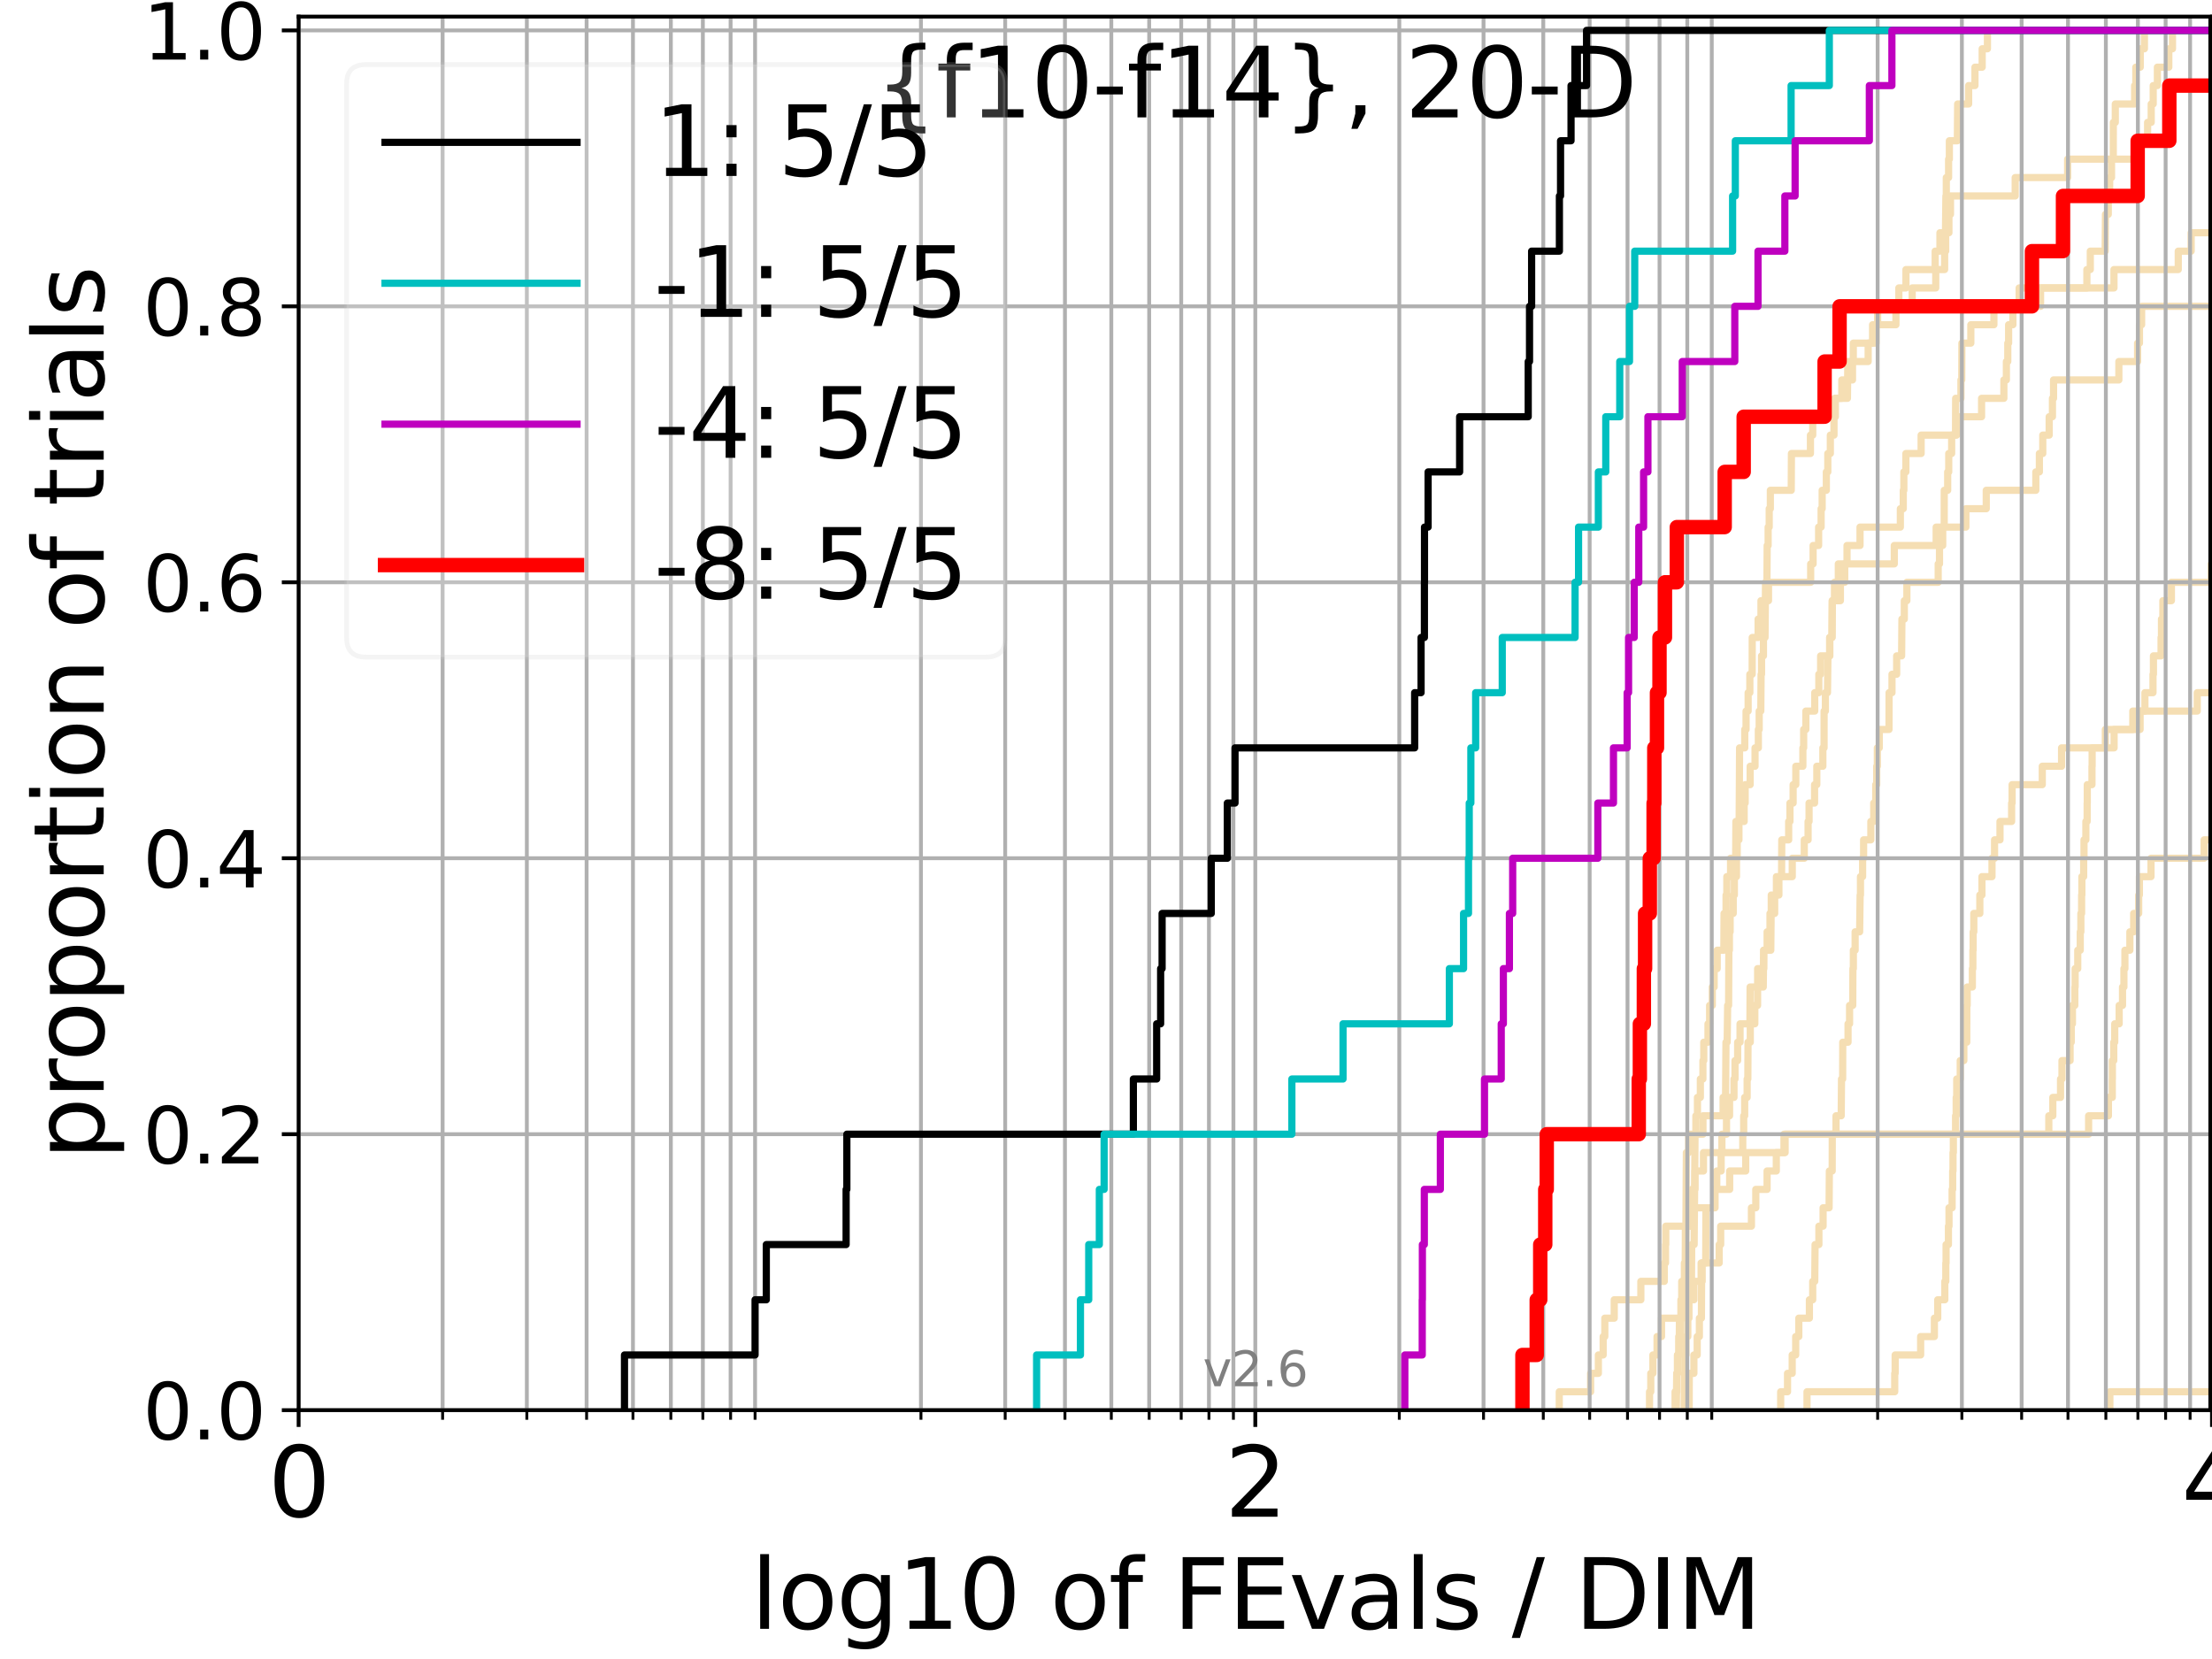 <?xml version="1.0" encoding="utf-8" standalone="no"?>
<!DOCTYPE svg PUBLIC "-//W3C//DTD SVG 1.1//EN"
  "http://www.w3.org/Graphics/SVG/1.1/DTD/svg11.dtd">
<svg xmlns:xlink="http://www.w3.org/1999/xlink" width="460.8pt" height="345.6pt" viewBox="0 0 460.8 345.6" xmlns="http://www.w3.org/2000/svg" version="1.1">
 <defs>
  <style type="text/css">*{stroke-linejoin: round; stroke-linecap: butt}</style>
 </defs>
 <g id="figure_1">
  <g id="patch_1">
   <path d="M 0 345.6 
L 460.8 345.6 
L 460.8 0 
L 0 0 
z
" style="fill: #ffffff"/>
  </g>
  <g id="axes_1">
   <g id="patch_2">
    <path d="M 62.208 293.76 
L 460.8 293.76 
L 460.8 3.456 
L 62.208 3.456 
z
" style="fill: #ffffff"/>
   </g>
   <g id="line2d_1"/>
   <g id="line2d_2"/>
   <g id="line2d_3"/>
   <g id="line2d_4">
    <path d="M 351.886 293.76 
L 351.907 286.095 
L 352.869 286.095 
L 352.869 282.263 
L 353.558 282.263 
L 353.558 278.43 
L 354.012 278.43 
L 354.012 274.598 
L 354.436 274.598 
L 354.474 266.933 
L 354.592 266.933 
L 354.592 263.101 
L 355.331 263.101 
L 355.383 251.604 
L 357.066 251.604 
L 357.066 247.771 
L 357.633 247.771 
L 357.633 243.939 
L 358.548 243.939 
L 358.548 240.106 
L 358.706 240.106 
L 358.706 236.274 
L 359.662 236.274 
L 359.662 232.442 
L 360.298 232.442 
L 360.298 228.609 
L 361.221 228.609 
L 361.221 224.777 
L 361.432 224.777 
L 361.432 220.944 
L 361.985 220.944 
L 361.985 217.112 
L 362.484 217.112 
L 362.484 213.28 
L 364.54 213.28 
L 364.58 205.615 
L 366.149 205.615 
L 366.149 201.782 
L 367.429 201.782 
L 367.429 197.95 
L 368.888 197.95 
L 368.959 190.285 
L 369.7 190.285 
L 369.7 186.453 
L 370.063 186.453 
L 370.063 182.621 
L 373.362 182.621 
L 373.362 178.788 
L 375.862 178.788 
L 375.862 174.956 
L 376.659 174.956 
L 376.659 171.123 
L 376.862 171.123 
L 376.862 167.291 
L 378.008 167.291 
L 378.008 163.459 
L 378.475 163.459 
L 378.475 159.626 
L 379.734 159.626 
L 379.734 155.794 
L 379.986 155.794 
L 379.994 148.129 
L 380.262 148.129 
L 380.262 144.297 
L 380.698 144.297 
L 380.793 136.632 
L 381.186 136.632 
L 381.186 132.799 
L 381.631 132.799 
L 381.68 125.135 
L 382.157 125.135 
L 382.157 121.302 
L 382.955 121.302 
L 382.955 117.47 
L 384.768 117.47 
L 384.768 113.637 
L 387.477 113.637 
L 387.477 109.805 
L 395.879 109.805 
L 395.879 105.973 
L 396.485 105.973 
L 396.485 102.14 
L 396.607 102.14 
L 396.607 98.308 
L 397.033 98.308 
L 397.033 94.475 
L 400.207 94.475 
L 400.207 90.643 
L 407.599 90.643 
L 407.599 86.811 
L 412.8 86.811 
L 412.8 82.978 
L 417.445 82.978 
L 417.445 79.146 
L 417.967 79.146 
L 417.967 75.313 
L 418.257 75.313 
L 418.257 71.481 
L 418.43 71.481 
L 418.43 67.649 
L 419.325 67.649 
L 419.325 63.816 
L 420.626 63.816 
L 420.626 59.984 
L 440.381 59.984 
L 440.381 56.151 
L 453.77 56.151 
L 453.77 52.319 
L 456.456 52.319 
L 456.456 48.487 
L 456.456 48.487 
L 460.8 48.487 
L 460.8 48.487 
" clip-path="url(#p34084ae58e)" style="fill: none; stroke: #f5deb3; stroke-width: 1.5; stroke-linecap: square"/>
   </g>
   <g id="line2d_5"/>
   <g id="line2d_6"/>
   <g id="line2d_7">
    <path d="M 350.842 293.76 
L 350.891 286.095 
L 350.979 286.095 
L 350.979 282.263 
L 351.219 282.263 
L 351.219 278.43 
L 351.601 278.43 
L 351.601 274.598 
L 351.843 274.598 
L 351.843 270.766 
L 352.156 270.766 
L 352.156 266.933 
L 352.366 266.933 
L 352.413 259.268 
L 352.919 259.268 
L 353.018 247.771 
L 353.102 247.771 
L 353.102 243.939 
L 354.866 243.939 
L 354.866 240.106 
L 363.05 240.106 
L 363.05 236.274 
L 363.243 236.274 
L 363.243 232.442 
L 363.45 232.442 
L 363.45 228.609 
L 363.962 228.609 
L 363.962 224.777 
L 364.106 224.777 
L 364.144 217.112 
L 364.614 217.112 
L 364.614 213.28 
L 365.563 213.28 
L 365.563 209.447 
L 366.135 209.447 
L 366.135 205.615 
L 367.32 205.615 
L 367.405 197.95 
L 368.121 197.95 
L 368.121 194.118 
L 368.723 194.118 
L 368.723 190.285 
L 368.986 190.285 
L 368.986 186.453 
L 370.579 186.453 
L 370.579 182.621 
L 371.134 182.621 
L 371.177 174.956 
L 372.612 174.956 
L 372.612 171.123 
L 372.88 171.123 
L 372.88 167.291 
L 373.542 167.291 
L 373.542 163.459 
L 374.102 163.459 
L 374.102 159.626 
L 375.57 159.626 
L 375.57 155.794 
L 375.736 155.794 
L 375.736 151.961 
L 376.195 151.961 
L 376.195 148.129 
L 378.041 148.129 
L 378.041 144.297 
L 378.894 144.297 
L 378.894 140.464 
L 379.273 140.464 
L 379.273 136.632 
L 381.143 136.632 
L 381.143 132.799 
L 381.652 132.799 
L 381.714 125.135 
L 383.388 125.135 
L 383.388 121.302 
L 384.291 121.302 
L 384.291 117.47 
L 394.614 117.47 
L 394.614 113.637 
L 403.341 113.637 
L 403.341 109.805 
L 409.529 109.805 
L 409.529 105.973 
L 413.774 105.973 
L 413.774 102.14 
L 424.099 102.14 
L 424.099 98.308 
L 424.84 98.308 
L 424.84 94.475 
L 425.545 94.475 
L 425.545 90.643 
L 426.883 90.643 
L 426.883 86.811 
L 427.561 86.811 
L 427.561 82.978 
L 427.793 82.978 
L 427.793 79.146 
L 441.397 79.146 
L 441.397 75.313 
L 445.303 75.313 
L 445.303 71.481 
L 445.688 71.481 
L 445.688 67.649 
L 446.142 67.649 
L 446.142 63.816 
L 461.8 63.816 
L 461.8 63.816 
" clip-path="url(#p34084ae58e)" style="fill: none; stroke: #f5deb3; stroke-width: 1.5; stroke-linecap: square"/>
   </g>
   <g id="line2d_8"/>
   <g id="line2d_9">
    <path d="M 348.947 293.76 
L 348.947 289.928 
L 349.319 289.928 
L 349.319 286.095 
L 349.514 286.095 
L 349.514 282.263 
L 349.712 282.263 
L 349.712 278.43 
L 350.102 278.43 
L 350.102 274.598 
L 350.331 274.598 
L 350.331 270.766 
L 350.737 270.766 
L 350.737 266.933 
L 350.888 266.933 
L 350.888 263.101 
L 351.063 263.101 
L 351.099 255.436 
L 351.205 255.436 
L 351.3 240.106 
L 351.771 240.106 
L 351.771 236.274 
L 354.758 236.274 
L 354.758 232.442 
L 358.948 232.442 
L 358.948 228.609 
L 359.469 228.609 
L 359.55 217.112 
L 359.8 217.112 
L 359.903 209.447 
L 360.101 209.447 
L 360.154 197.95 
L 360.267 197.95 
L 360.267 194.118 
L 360.417 194.118 
L 360.417 190.285 
L 361.063 190.285 
L 361.063 186.453 
L 361.299 186.453 
L 361.299 182.621 
L 361.741 182.621 
L 361.741 178.788 
L 361.89 178.788 
L 361.89 174.956 
L 362.252 174.956 
L 362.252 171.123 
L 363.341 171.123 
L 363.341 167.291 
L 363.551 167.291 
L 363.551 163.459 
L 364.59 163.459 
L 364.59 159.626 
L 365.606 159.626 
L 365.606 155.794 
L 366.297 155.794 
L 366.297 151.961 
L 366.471 151.961 
L 366.471 148.129 
L 366.807 148.129 
L 366.869 140.464 
L 366.962 140.464 
L 366.962 136.632 
L 367.36 136.632 
L 367.36 132.799 
L 367.69 132.799 
L 367.794 121.302 
L 368.085 121.302 
L 368.134 113.637 
L 368.336 113.637 
L 368.336 109.805 
L 368.558 109.805 
L 368.558 105.973 
L 368.796 105.973 
L 368.796 102.14 
L 373.147 102.14 
L 373.189 94.475 
L 377.149 94.475 
L 377.149 90.643 
L 377.626 90.643 
L 377.626 86.811 
L 382.194 86.811 
L 382.194 82.978 
L 384.855 82.978 
L 384.939 75.313 
L 389.174 75.313 
L 389.174 71.481 
L 390.815 71.481 
L 390.815 67.649 
L 394.959 67.649 
L 394.959 63.816 
L 398.344 63.816 
L 398.344 59.984 
L 403.251 59.984 
L 403.251 56.151 
L 405.102 56.151 
L 405.102 52.319 
L 405.322 52.319 
L 405.322 48.487 
L 405.997 48.487 
L 405.997 44.654 
L 406.322 44.654 
L 406.322 40.822 
L 419.801 40.822 
L 419.801 36.989 
L 430.725 36.989 
L 430.725 33.157 
L 444.603 33.157 
L 444.603 29.325 
L 447.385 29.325 
L 447.385 25.492 
L 448.133 25.492 
L 448.133 21.66 
L 448.552 21.66 
L 448.552 17.827 
L 449.424 17.827 
L 449.424 13.995 
L 451.802 13.995 
L 451.802 10.163 
L 452.568 10.163 
L 452.568 6.33 
L 452.568 6.33 
L 460.8 6.33 
L 460.8 6.33 
" clip-path="url(#p34084ae58e)" style="fill: none; stroke: #f5deb3; stroke-width: 1.5; stroke-linecap: square"/>
   </g>
   <g id="line2d_10"/>
   <g id="line2d_11">
    <path clip-path="url(#p34084ae58e)" style="fill: none; stroke: #f5deb3; stroke-width: 1.5; stroke-linecap: square"/>
   </g>
   <g id="line2d_12">
    <path d="M 439.523 293.76 
L 439.523 289.928 
L 439.523 289.928 
L 439.523 289.928 
L 460.8 289.928 
" clip-path="url(#p34084ae58e)" style="fill: none; stroke: #f5deb3; stroke-width: 1.5; stroke-linecap: square"/>
   </g>
   <g id="line2d_13"/>
   <g id="line2d_14"/>
   <g id="line2d_15"/>
   <g id="line2d_16">
    <path clip-path="url(#p34084ae58e)" style="fill: none; stroke: #f5deb3; stroke-width: 1.5; stroke-linecap: square"/>
   </g>
   <g id="line2d_17">
    <path clip-path="url(#p34084ae58e)" style="fill: none; stroke: #f5deb3; stroke-width: 1.5; stroke-linecap: square"/>
   </g>
   <g id="line2d_18">
    <path d="M 324.822 293.76 
L 324.822 289.928 
L 331.352 289.928 
L 331.352 286.095 
L 332.971 286.095 
L 332.971 282.263 
L 333.968 282.263 
L 333.968 278.43 
L 334.311 278.43 
L 334.311 274.598 
L 336.277 274.598 
L 336.277 270.766 
L 341.819 270.766 
L 341.819 266.933 
L 346.704 266.933 
L 346.704 263.101 
L 346.957 263.101 
L 346.957 259.268 
L 347.014 259.268 
L 347.014 255.436 
L 352.31 255.436 
L 352.31 251.604 
L 357.275 251.604 
L 357.275 247.771 
L 360.322 247.771 
L 360.322 243.939 
L 363.663 243.939 
L 363.663 240.106 
L 371.873 240.106 
L 371.873 236.274 
L 426.805 236.274 
L 426.805 232.442 
L 427.638 232.442 
L 427.638 228.609 
L 429.247 228.609 
L 429.247 224.777 
L 429.549 224.777 
L 429.549 220.944 
L 431.235 220.944 
L 431.235 217.112 
L 431.48 217.112 
L 431.48 213.28 
L 431.724 213.28 
L 431.724 209.447 
L 432.224 209.447 
L 432.224 205.615 
L 432.286 205.615 
L 432.286 201.782 
L 432.834 201.782 
L 432.834 197.95 
L 433.352 197.95 
L 433.352 194.118 
L 433.485 194.118 
L 433.485 190.285 
L 433.639 190.285 
L 433.639 186.453 
L 433.694 186.453 
L 433.694 182.621 
L 434.067 182.621 
L 434.067 178.788 
L 434.138 178.788 
L 434.138 174.956 
L 434.525 174.956 
L 434.525 171.123 
L 434.792 171.123 
L 434.792 167.291 
L 434.82 167.291 
L 434.82 163.459 
L 435.796 163.459 
L 435.796 159.626 
L 435.829 159.626 
L 435.829 155.794 
L 440.406 155.794 
L 440.406 151.961 
L 445.82 151.961 
L 445.82 148.129 
L 457.731 148.129 
L 457.731 144.297 
L 461.8 144.297 
" clip-path="url(#p34084ae58e)" style="fill: none; stroke: #f5deb3; stroke-width: 1.5; stroke-linecap: square"/>
   </g>
   <g id="line2d_19"/>
   <g id="line2d_20"/>
   <g id="line2d_21"/>
   <g id="line2d_22"/>
   <g id="line2d_23"/>
   <g id="line2d_24">
    <path d="M 370.947 293.76 
L 370.947 289.928 
L 372.376 289.928 
L 372.376 286.095 
L 373.348 286.095 
L 373.348 282.263 
L 374.079 282.263 
L 374.079 278.43 
L 374.723 278.43 
L 374.723 274.598 
L 376.93 274.598 
L 376.93 270.766 
L 377.62 270.766 
L 377.62 266.933 
L 378.046 266.933 
L 378.113 259.268 
L 378.911 259.268 
L 378.911 255.436 
L 379.785 255.436 
L 379.785 251.604 
L 381.033 251.604 
L 381.089 243.939 
L 381.679 243.939 
L 381.695 236.274 
L 382.476 236.274 
L 382.476 232.442 
L 383.556 232.442 
L 383.622 224.777 
L 383.859 224.777 
L 383.877 217.112 
L 384.98 217.112 
L 384.98 213.28 
L 385.301 213.28 
L 385.301 209.447 
L 385.96 209.447 
L 385.994 201.782 
L 386.089 201.782 
L 386.089 197.95 
L 386.457 197.95 
L 386.457 194.118 
L 387.397 194.118 
L 387.498 186.453 
L 387.57 186.453 
L 387.57 182.621 
L 388.016 182.621 
L 388.016 178.788 
L 388.223 178.788 
L 388.223 174.956 
L 389.733 174.956 
L 389.733 171.123 
L 390.332 171.123 
L 390.332 167.291 
L 390.75 167.291 
L 390.75 163.459 
L 390.949 163.459 
L 390.949 159.626 
L 391.084 159.626 
L 391.084 155.794 
L 391.489 155.794 
L 391.489 151.961 
L 393.515 151.961 
L 393.531 144.297 
L 394.138 144.297 
L 394.138 140.464 
L 395.11 140.464 
L 395.11 136.632 
L 396.141 136.632 
L 396.205 128.967 
L 396.704 128.967 
L 396.704 125.135 
L 397.238 125.135 
L 397.238 121.302 
L 403.761 121.302 
L 403.761 117.47 
L 404.033 117.47 
L 404.033 113.637 
L 404.702 113.637 
L 404.702 109.805 
L 405.012 109.805 
L 405.025 102.14 
L 405.738 102.14 
L 405.738 98.308 
L 405.957 98.308 
L 405.957 94.475 
L 406.565 94.475 
L 406.565 90.643 
L 407.366 90.643 
L 407.399 82.978 
L 408.499 82.978 
L 408.499 79.146 
L 408.665 79.146 
L 408.695 71.481 
L 410.562 71.481 
L 410.562 67.649 
L 415.367 67.649 
L 415.367 63.816 
L 425.084 63.816 
L 425.084 59.984 
L 434.737 59.984 
L 434.737 56.151 
L 435.449 56.151 
L 435.449 52.319 
L 438.543 52.319 
L 438.608 44.654 
L 439.196 44.654 
L 439.196 40.822 
L 439.48 40.822 
L 439.48 36.989 
L 439.87 36.989 
L 439.87 33.157 
L 440.233 33.157 
L 440.246 25.492 
L 440.656 25.492 
L 440.656 21.66 
L 444.683 21.66 
L 444.683 17.827 
L 444.928 17.827 
L 444.928 13.995 
L 445.853 13.995 
L 445.853 10.163 
L 446.722 10.163 
L 446.722 6.33 
L 446.722 6.33 
L 460.8 6.33 
L 460.8 6.33 
" clip-path="url(#p34084ae58e)" style="fill: none; stroke: #f5deb3; stroke-width: 1.5; stroke-linecap: square"/>
   </g>
   <g id="line2d_25"/>
   <g id="line2d_26">
    <path d="M 376.434 293.76 
L 376.434 289.928 
L 394.705 289.928 
L 394.705 286.095 
L 394.798 286.095 
L 394.798 282.263 
L 400.105 282.263 
L 400.105 278.43 
L 402.968 278.43 
L 402.968 274.598 
L 403.663 274.598 
L 403.663 270.766 
L 405.142 270.766 
L 405.142 266.933 
L 405.347 266.933 
L 405.347 263.101 
L 405.404 263.101 
L 405.404 259.268 
L 405.894 259.268 
L 405.894 255.436 
L 406.014 255.436 
L 406.014 251.604 
L 406.661 251.604 
L 406.661 247.771 
L 406.777 247.771 
L 406.777 243.939 
L 406.846 243.939 
L 406.846 240.106 
L 406.922 240.106 
L 406.922 236.274 
L 407.382 236.274 
L 407.382 232.442 
L 407.511 232.442 
L 407.511 228.609 
L 407.625 228.609 
L 407.625 224.777 
L 408.351 224.777 
L 408.351 220.944 
L 409.105 220.944 
L 409.105 217.112 
L 409.716 217.112 
L 409.716 213.28 
L 409.726 213.28 
L 409.726 209.447 
L 409.804 209.447 
L 409.804 205.615 
L 410.878 205.615 
L 410.878 201.782 
L 410.983 201.782 
L 410.983 197.95 
L 411.043 197.95 
L 411.043 194.118 
L 411.18 194.118 
L 411.18 190.285 
L 412.436 190.285 
L 412.436 186.453 
L 412.877 186.453 
L 412.877 182.621 
L 414.971 182.621 
L 414.971 178.788 
L 415.501 178.788 
L 415.501 174.956 
L 416.634 174.956 
L 416.634 171.123 
L 419.058 171.123 
L 419.058 167.291 
L 419.16 167.291 
L 419.16 163.459 
L 425.442 163.459 
L 425.442 159.626 
L 429.464 159.626 
L 429.464 155.794 
L 438.582 155.794 
L 438.582 151.961 
L 444.3 151.961 
L 444.3 148.129 
L 446.824 148.129 
L 446.824 144.297 
L 448.508 144.297 
L 448.508 140.464 
L 448.601 140.464 
L 448.601 136.632 
L 450.187 136.632 
L 450.187 132.799 
L 450.276 132.799 
L 450.276 128.967 
L 450.565 128.967 
L 450.565 125.135 
L 452.341 125.135 
L 452.341 121.302 
L 460.658 121.302 
L 460.658 117.47 
L 461.096 117.47 
L 461.096 113.637 
L 461.733 113.637 
L 461.733 109.805 
L 461.8 109.805 
" clip-path="url(#p34084ae58e)" style="fill: none; stroke: #f5deb3; stroke-width: 1.5; stroke-linecap: square"/>
   </g>
   <g id="line2d_27">
    <path d="M 343.624 293.76 
L 343.624 289.928 
L 343.886 289.928 
L 343.886 286.095 
L 344.329 286.095 
L 344.329 282.263 
L 345.195 282.263 
L 345.195 278.43 
L 346.126 278.43 
L 346.126 274.598 
L 350.552 274.598 
L 350.552 270.766 
L 352.877 270.766 
L 352.877 266.933 
L 354.375 266.933 
L 354.375 263.101 
L 358.139 263.101 
L 358.139 259.268 
L 358.449 259.268 
L 358.449 255.436 
L 364.855 255.436 
L 364.855 251.604 
L 365.763 251.604 
L 365.763 247.771 
L 368.116 247.771 
L 368.116 243.939 
L 370.038 243.939 
L 370.038 240.106 
L 371.635 240.106 
L 371.635 236.274 
L 435.097 236.274 
L 435.097 232.442 
L 439.224 232.442 
L 439.224 228.609 
L 440.027 228.609 
L 440.027 224.777 
L 440.045 224.777 
L 440.045 220.944 
L 440.335 220.944 
L 440.335 217.112 
L 440.538 217.112 
L 440.538 213.28 
L 441.46 213.28 
L 441.46 209.447 
L 442.159 209.447 
L 442.159 205.615 
L 442.451 205.615 
L 442.451 201.782 
L 442.656 201.782 
L 442.656 197.95 
L 443.691 197.95 
L 443.691 194.118 
L 444.483 194.118 
L 444.483 190.285 
L 445.526 190.285 
L 445.526 186.453 
L 445.676 186.453 
L 445.676 182.621 
L 448.095 182.621 
L 448.095 178.788 
L 459.164 178.788 
L 459.164 174.956 
L 461.8 174.956 
" clip-path="url(#p34084ae58e)" style="fill: none; stroke: #f5deb3; stroke-width: 1.5; stroke-linecap: square"/>
   </g>
   <g id="line2d_28">
    <path d="M 349.213 293.76 
L 349.29 286.095 
L 349.441 286.095 
L 349.441 282.263 
L 349.799 282.263 
L 349.861 274.598 
L 350.166 274.598 
L 350.166 270.766 
L 350.336 270.766 
L 350.336 266.933 
L 351.047 266.933 
L 351.047 263.101 
L 351.178 263.101 
L 351.235 255.436 
L 352.014 255.436 
L 352.014 251.604 
L 352.429 251.604 
L 352.429 247.771 
L 353.023 247.771 
L 353.107 236.274 
L 353.281 236.274 
L 353.281 232.442 
L 353.612 232.442 
L 353.612 228.609 
L 354.216 228.609 
L 354.216 224.777 
L 354.748 224.777 
L 354.748 220.944 
L 354.926 220.944 
L 354.926 217.112 
L 355.807 217.112 
L 355.807 213.28 
L 356.148 213.28 
L 356.148 209.447 
L 356.705 209.447 
L 356.705 205.615 
L 357.09 205.615 
L 357.09 201.782 
L 357.722 201.782 
L 357.722 197.95 
L 359.107 197.95 
L 359.153 190.285 
L 359.572 190.285 
L 359.572 186.453 
L 359.727 186.453 
L 359.727 182.621 
L 360.507 182.621 
L 360.507 178.788 
L 361.572 178.788 
L 361.619 171.123 
L 362.298 171.123 
L 362.387 155.794 
L 363.463 155.794 
L 363.463 151.961 
L 363.737 151.961 
L 363.737 148.129 
L 364.169 148.129 
L 364.169 144.297 
L 364.526 144.297 
L 364.526 140.464 
L 365.008 140.464 
L 365.022 132.799 
L 366.247 132.799 
L 366.247 128.967 
L 366.845 128.967 
L 366.845 125.135 
L 368.411 125.135 
L 368.411 121.302 
L 377.197 121.302 
L 377.197 117.47 
L 377.703 117.47 
L 377.703 113.637 
L 378.851 113.637 
L 378.851 109.805 
L 379.372 109.805 
L 379.372 105.973 
L 379.59 105.973 
L 379.59 102.14 
L 380.459 102.14 
L 380.459 98.308 
L 380.766 98.308 
L 380.766 94.475 
L 381.295 94.475 
L 381.295 90.643 
L 382.055 90.643 
L 382.055 86.811 
L 382.345 86.811 
L 382.345 82.978 
L 383.68 82.978 
L 383.68 79.146 
L 385.91 79.146 
L 385.91 75.313 
L 386.075 75.313 
L 386.075 71.481 
L 390.093 71.481 
L 390.093 67.649 
L 391.142 67.649 
L 391.142 63.816 
L 395.563 63.816 
L 395.563 59.984 
L 397.045 59.984 
L 397.045 56.151 
L 403.134 56.151 
L 403.134 52.319 
L 404.124 52.319 
L 404.124 48.487 
L 405.276 48.487 
L 405.366 40.822 
L 405.45 40.822 
L 405.45 36.989 
L 405.927 36.989 
L 405.927 33.157 
L 406.089 33.157 
L 406.089 29.325 
L 407.751 29.325 
L 407.816 21.66 
L 410.103 21.66 
L 410.103 17.827 
L 411.42 17.827 
L 411.42 13.995 
L 412.924 13.995 
L 412.924 10.163 
L 414.018 10.163 
L 414.018 6.33 
L 414.018 6.33 
L 460.8 6.33 
L 460.8 6.33 
" clip-path="url(#p34084ae58e)" style="fill: none; stroke: #f5deb3; stroke-width: 1.5; stroke-linecap: square"/>
   </g>
   <g id="line2d_29"/>
   <g id="line2d_30"/>
   <g id="matplotlib.axis_1">
    <g id="xtick_1">
     <g id="line2d_31">
      <path d="M 62.208 293.76 
L 62.208 3.456 
" clip-path="url(#p34084ae58e)" style="fill: none; stroke: #b0b0b0; stroke-width: 0.8; stroke-linecap: square"/>
     </g>
     <g id="line2d_32">
      <defs>
       <path id="ma793e488f8" d="M 0 0 
L 0 3.5 
" style="stroke: #000000; stroke-width: 0.8"/>
      </defs>
      <g>
       <use xlink:href="#ma793e488f8" x="62.208" y="293.76" style="stroke: #000000; stroke-width: 0.8"/>
      </g>
     </g>
     <g id="text_1">
      <!-- 0 -->
      <g transform="translate(55.846 315.957)scale(0.2 -0.2)">
       <defs>
        <path id="DejaVuSans-30" d="M 2034 4250 
Q 1547 4250 1301 3770 
Q 1056 3291 1056 2328 
Q 1056 1369 1301 889 
Q 1547 409 2034 409 
Q 2525 409 2770 889 
Q 3016 1369 3016 2328 
Q 3016 3291 2770 3770 
Q 2525 4250 2034 4250 
z
M 2034 4750 
Q 2819 4750 3233 4129 
Q 3647 3509 3647 2328 
Q 3647 1150 3233 529 
Q 2819 -91 2034 -91 
Q 1250 -91 836 529 
Q 422 1150 422 2328 
Q 422 3509 836 4129 
Q 1250 4750 2034 4750 
z
" transform="scale(0.016)"/>
       </defs>
       <use xlink:href="#DejaVuSans-30"/>
      </g>
     </g>
    </g>
    <g id="xtick_2">
     <g id="line2d_33">
      <path d="M 261.502 293.76 
L 261.502 3.456 
" clip-path="url(#p34084ae58e)" style="fill: none; stroke: #b0b0b0; stroke-width: 0.8; stroke-linecap: square"/>
     </g>
     <g id="line2d_34">
      <g>
       <use xlink:href="#ma793e488f8" x="261.502" y="293.76" style="stroke: #000000; stroke-width: 0.8"/>
      </g>
     </g>
     <g id="text_2">
      <!-- 2 -->
      <g transform="translate(255.14 315.957)scale(0.2 -0.2)">
       <defs>
        <path id="DejaVuSans-32" d="M 1228 531 
L 3431 531 
L 3431 0 
L 469 0 
L 469 531 
Q 828 903 1448 1529 
Q 2069 2156 2228 2338 
Q 2531 2678 2651 2914 
Q 2772 3150 2772 3378 
Q 2772 3750 2511 3984 
Q 2250 4219 1831 4219 
Q 1534 4219 1204 4116 
Q 875 4013 500 3803 
L 500 4441 
Q 881 4594 1212 4672 
Q 1544 4750 1819 4750 
Q 2544 4750 2975 4387 
Q 3406 4025 3406 3419 
Q 3406 3131 3298 2873 
Q 3191 2616 2906 2266 
Q 2828 2175 2409 1742 
Q 1991 1309 1228 531 
z
" transform="scale(0.016)"/>
       </defs>
       <use xlink:href="#DejaVuSans-32"/>
      </g>
     </g>
    </g>
    <g id="xtick_3">
     <g id="line2d_35">
      <path d="M 460.797 293.76 
L 460.797 3.456 
" clip-path="url(#p34084ae58e)" style="fill: none; stroke: #b0b0b0; stroke-width: 0.8; stroke-linecap: square"/>
     </g>
     <g id="line2d_36">
      <g>
       <use xlink:href="#ma793e488f8" x="460.797" y="293.76" style="stroke: #000000; stroke-width: 0.8"/>
      </g>
     </g>
     <g id="text_3">
      <!-- 4 -->
      <g transform="translate(454.434 315.957)scale(0.2 -0.2)">
       <defs>
        <path id="DejaVuSans-34" d="M 2419 4116 
L 825 1625 
L 2419 1625 
L 2419 4116 
z
M 2253 4666 
L 3047 4666 
L 3047 1625 
L 3713 1625 
L 3713 1100 
L 3047 1100 
L 3047 0 
L 2419 0 
L 2419 1100 
L 313 1100 
L 313 1709 
L 2253 4666 
z
" transform="scale(0.016)"/>
       </defs>
       <use xlink:href="#DejaVuSans-34"/>
      </g>
     </g>
    </g>
    <g id="xtick_4">
     <g id="line2d_37">
      <path d="M 92.205 293.76 
L 92.205 3.456 
" clip-path="url(#p34084ae58e)" style="fill: none; stroke: #b0b0b0; stroke-width: 0.8; stroke-linecap: square"/>
     </g>
     <g id="line2d_38">
      <defs>
       <path id="m86dc68220f" d="M 0 0 
L 0 2 
" style="stroke: #000000; stroke-width: 0.6"/>
      </defs>
      <g>
       <use xlink:href="#m86dc68220f" x="92.205" y="293.76" style="stroke: #000000; stroke-width: 0.6"/>
      </g>
     </g>
    </g>
    <g id="xtick_5">
     <g id="line2d_39">
      <path d="M 109.752 293.76 
L 109.752 3.456 
" clip-path="url(#p34084ae58e)" style="fill: none; stroke: #b0b0b0; stroke-width: 0.8; stroke-linecap: square"/>
     </g>
     <g id="line2d_40">
      <g>
       <use xlink:href="#m86dc68220f" x="109.752" y="293.76" style="stroke: #000000; stroke-width: 0.6"/>
      </g>
     </g>
    </g>
    <g id="xtick_6">
     <g id="line2d_41">
      <path d="M 122.202 293.76 
L 122.202 3.456 
" clip-path="url(#p34084ae58e)" style="fill: none; stroke: #b0b0b0; stroke-width: 0.8; stroke-linecap: square"/>
     </g>
     <g id="line2d_42">
      <g>
       <use xlink:href="#m86dc68220f" x="122.202" y="293.76" style="stroke: #000000; stroke-width: 0.6"/>
      </g>
     </g>
    </g>
    <g id="xtick_7">
     <g id="line2d_43">
      <path d="M 131.858 293.76 
L 131.858 3.456 
" clip-path="url(#p34084ae58e)" style="fill: none; stroke: #b0b0b0; stroke-width: 0.8; stroke-linecap: square"/>
     </g>
     <g id="line2d_44">
      <g>
       <use xlink:href="#m86dc68220f" x="131.858" y="293.76" style="stroke: #000000; stroke-width: 0.6"/>
      </g>
     </g>
    </g>
    <g id="xtick_8">
     <g id="line2d_45">
      <path d="M 139.749 293.76 
L 139.749 3.456 
" clip-path="url(#p34084ae58e)" style="fill: none; stroke: #b0b0b0; stroke-width: 0.8; stroke-linecap: square"/>
     </g>
     <g id="line2d_46">
      <g>
       <use xlink:href="#m86dc68220f" x="139.749" y="293.76" style="stroke: #000000; stroke-width: 0.6"/>
      </g>
     </g>
    </g>
    <g id="xtick_9">
     <g id="line2d_47">
      <path d="M 146.42 293.76 
L 146.42 3.456 
" clip-path="url(#p34084ae58e)" style="fill: none; stroke: #b0b0b0; stroke-width: 0.8; stroke-linecap: square"/>
     </g>
     <g id="line2d_48">
      <g>
       <use xlink:href="#m86dc68220f" x="146.42" y="293.76" style="stroke: #000000; stroke-width: 0.6"/>
      </g>
     </g>
    </g>
    <g id="xtick_10">
     <g id="line2d_49">
      <path d="M 152.198 293.76 
L 152.198 3.456 
" clip-path="url(#p34084ae58e)" style="fill: none; stroke: #b0b0b0; stroke-width: 0.8; stroke-linecap: square"/>
     </g>
     <g id="line2d_50">
      <g>
       <use xlink:href="#m86dc68220f" x="152.198" y="293.76" style="stroke: #000000; stroke-width: 0.6"/>
      </g>
     </g>
    </g>
    <g id="xtick_11">
     <g id="line2d_51">
      <path d="M 157.296 293.76 
L 157.296 3.456 
" clip-path="url(#p34084ae58e)" style="fill: none; stroke: #b0b0b0; stroke-width: 0.8; stroke-linecap: square"/>
     </g>
     <g id="line2d_52">
      <g>
       <use xlink:href="#m86dc68220f" x="157.296" y="293.76" style="stroke: #000000; stroke-width: 0.6"/>
      </g>
     </g>
    </g>
    <g id="xtick_12">
     <g id="line2d_53">
      <path d="M 191.852 293.76 
L 191.852 3.456 
" clip-path="url(#p34084ae58e)" style="fill: none; stroke: #b0b0b0; stroke-width: 0.8; stroke-linecap: square"/>
     </g>
     <g id="line2d_54">
      <g>
       <use xlink:href="#m86dc68220f" x="191.852" y="293.76" style="stroke: #000000; stroke-width: 0.6"/>
      </g>
     </g>
    </g>
    <g id="xtick_13">
     <g id="line2d_55">
      <path d="M 209.399 293.76 
L 209.399 3.456 
" clip-path="url(#p34084ae58e)" style="fill: none; stroke: #b0b0b0; stroke-width: 0.8; stroke-linecap: square"/>
     </g>
     <g id="line2d_56">
      <g>
       <use xlink:href="#m86dc68220f" x="209.399" y="293.76" style="stroke: #000000; stroke-width: 0.6"/>
      </g>
     </g>
    </g>
    <g id="xtick_14">
     <g id="line2d_57">
      <path d="M 221.849 293.76 
L 221.849 3.456 
" clip-path="url(#p34084ae58e)" style="fill: none; stroke: #b0b0b0; stroke-width: 0.8; stroke-linecap: square"/>
     </g>
     <g id="line2d_58">
      <g>
       <use xlink:href="#m86dc68220f" x="221.849" y="293.76" style="stroke: #000000; stroke-width: 0.6"/>
      </g>
     </g>
    </g>
    <g id="xtick_15">
     <g id="line2d_59">
      <path d="M 231.506 293.76 
L 231.506 3.456 
" clip-path="url(#p34084ae58e)" style="fill: none; stroke: #b0b0b0; stroke-width: 0.8; stroke-linecap: square"/>
     </g>
     <g id="line2d_60">
      <g>
       <use xlink:href="#m86dc68220f" x="231.506" y="293.76" style="stroke: #000000; stroke-width: 0.6"/>
      </g>
     </g>
    </g>
    <g id="xtick_16">
     <g id="line2d_61">
      <path d="M 239.396 293.76 
L 239.396 3.456 
" clip-path="url(#p34084ae58e)" style="fill: none; stroke: #b0b0b0; stroke-width: 0.8; stroke-linecap: square"/>
     </g>
     <g id="line2d_62">
      <g>
       <use xlink:href="#m86dc68220f" x="239.396" y="293.76" style="stroke: #000000; stroke-width: 0.6"/>
      </g>
     </g>
    </g>
    <g id="xtick_17">
     <g id="line2d_63">
      <path d="M 246.067 293.76 
L 246.067 3.456 
" clip-path="url(#p34084ae58e)" style="fill: none; stroke: #b0b0b0; stroke-width: 0.8; stroke-linecap: square"/>
     </g>
     <g id="line2d_64">
      <g>
       <use xlink:href="#m86dc68220f" x="246.067" y="293.76" style="stroke: #000000; stroke-width: 0.6"/>
      </g>
     </g>
    </g>
    <g id="xtick_18">
     <g id="line2d_65">
      <path d="M 251.846 293.76 
L 251.846 3.456 
" clip-path="url(#p34084ae58e)" style="fill: none; stroke: #b0b0b0; stroke-width: 0.8; stroke-linecap: square"/>
     </g>
     <g id="line2d_66">
      <g>
       <use xlink:href="#m86dc68220f" x="251.846" y="293.76" style="stroke: #000000; stroke-width: 0.6"/>
      </g>
     </g>
    </g>
    <g id="xtick_19">
     <g id="line2d_67">
      <path d="M 256.943 293.76 
L 256.943 3.456 
" clip-path="url(#p34084ae58e)" style="fill: none; stroke: #b0b0b0; stroke-width: 0.8; stroke-linecap: square"/>
     </g>
     <g id="line2d_68">
      <g>
       <use xlink:href="#m86dc68220f" x="256.943" y="293.76" style="stroke: #000000; stroke-width: 0.6"/>
      </g>
     </g>
    </g>
    <g id="xtick_20">
     <g id="line2d_69">
      <path d="M 291.499 293.76 
L 291.499 3.456 
" clip-path="url(#p34084ae58e)" style="fill: none; stroke: #b0b0b0; stroke-width: 0.8; stroke-linecap: square"/>
     </g>
     <g id="line2d_70">
      <g>
       <use xlink:href="#m86dc68220f" x="291.499" y="293.76" style="stroke: #000000; stroke-width: 0.6"/>
      </g>
     </g>
    </g>
    <g id="xtick_21">
     <g id="line2d_71">
      <path d="M 309.046 293.76 
L 309.046 3.456 
" clip-path="url(#p34084ae58e)" style="fill: none; stroke: #b0b0b0; stroke-width: 0.8; stroke-linecap: square"/>
     </g>
     <g id="line2d_72">
      <g>
       <use xlink:href="#m86dc68220f" x="309.046" y="293.76" style="stroke: #000000; stroke-width: 0.6"/>
      </g>
     </g>
    </g>
    <g id="xtick_22">
     <g id="line2d_73">
      <path d="M 321.496 293.76 
L 321.496 3.456 
" clip-path="url(#p34084ae58e)" style="fill: none; stroke: #b0b0b0; stroke-width: 0.8; stroke-linecap: square"/>
     </g>
     <g id="line2d_74">
      <g>
       <use xlink:href="#m86dc68220f" x="321.496" y="293.76" style="stroke: #000000; stroke-width: 0.6"/>
      </g>
     </g>
    </g>
    <g id="xtick_23">
     <g id="line2d_75">
      <path d="M 331.153 293.76 
L 331.153 3.456 
" clip-path="url(#p34084ae58e)" style="fill: none; stroke: #b0b0b0; stroke-width: 0.8; stroke-linecap: square"/>
     </g>
     <g id="line2d_76">
      <g>
       <use xlink:href="#m86dc68220f" x="331.153" y="293.76" style="stroke: #000000; stroke-width: 0.6"/>
      </g>
     </g>
    </g>
    <g id="xtick_24">
     <g id="line2d_77">
      <path d="M 339.043 293.76 
L 339.043 3.456 
" clip-path="url(#p34084ae58e)" style="fill: none; stroke: #b0b0b0; stroke-width: 0.8; stroke-linecap: square"/>
     </g>
     <g id="line2d_78">
      <g>
       <use xlink:href="#m86dc68220f" x="339.043" y="293.76" style="stroke: #000000; stroke-width: 0.6"/>
      </g>
     </g>
    </g>
    <g id="xtick_25">
     <g id="line2d_79">
      <path d="M 345.714 293.76 
L 345.714 3.456 
" clip-path="url(#p34084ae58e)" style="fill: none; stroke: #b0b0b0; stroke-width: 0.8; stroke-linecap: square"/>
     </g>
     <g id="line2d_80">
      <g>
       <use xlink:href="#m86dc68220f" x="345.714" y="293.76" style="stroke: #000000; stroke-width: 0.6"/>
      </g>
     </g>
    </g>
    <g id="xtick_26">
     <g id="line2d_81">
      <path d="M 351.493 293.76 
L 351.493 3.456 
" clip-path="url(#p34084ae58e)" style="fill: none; stroke: #b0b0b0; stroke-width: 0.8; stroke-linecap: square"/>
     </g>
     <g id="line2d_82">
      <g>
       <use xlink:href="#m86dc68220f" x="351.493" y="293.76" style="stroke: #000000; stroke-width: 0.6"/>
      </g>
     </g>
    </g>
    <g id="xtick_27">
     <g id="line2d_83">
      <path d="M 356.59 293.76 
L 356.59 3.456 
" clip-path="url(#p34084ae58e)" style="fill: none; stroke: #b0b0b0; stroke-width: 0.8; stroke-linecap: square"/>
     </g>
     <g id="line2d_84">
      <g>
       <use xlink:href="#m86dc68220f" x="356.59" y="293.76" style="stroke: #000000; stroke-width: 0.6"/>
      </g>
     </g>
    </g>
    <g id="xtick_28">
     <g id="line2d_85">
      <path d="M 391.147 293.76 
L 391.147 3.456 
" clip-path="url(#p34084ae58e)" style="fill: none; stroke: #b0b0b0; stroke-width: 0.8; stroke-linecap: square"/>
     </g>
     <g id="line2d_86">
      <g>
       <use xlink:href="#m86dc68220f" x="391.147" y="293.76" style="stroke: #000000; stroke-width: 0.6"/>
      </g>
     </g>
    </g>
    <g id="xtick_29">
     <g id="line2d_87">
      <path d="M 408.694 293.76 
L 408.694 3.456 
" clip-path="url(#p34084ae58e)" style="fill: none; stroke: #b0b0b0; stroke-width: 0.8; stroke-linecap: square"/>
     </g>
     <g id="line2d_88">
      <g>
       <use xlink:href="#m86dc68220f" x="408.694" y="293.76" style="stroke: #000000; stroke-width: 0.6"/>
      </g>
     </g>
    </g>
    <g id="xtick_30">
     <g id="line2d_89">
      <path d="M 421.143 293.76 
L 421.143 3.456 
" clip-path="url(#p34084ae58e)" style="fill: none; stroke: #b0b0b0; stroke-width: 0.8; stroke-linecap: square"/>
     </g>
     <g id="line2d_90">
      <g>
       <use xlink:href="#m86dc68220f" x="421.143" y="293.76" style="stroke: #000000; stroke-width: 0.6"/>
      </g>
     </g>
    </g>
    <g id="xtick_31">
     <g id="line2d_91">
      <path d="M 430.8 293.76 
L 430.8 3.456 
" clip-path="url(#p34084ae58e)" style="fill: none; stroke: #b0b0b0; stroke-width: 0.8; stroke-linecap: square"/>
     </g>
     <g id="line2d_92">
      <g>
       <use xlink:href="#m86dc68220f" x="430.8" y="293.76" style="stroke: #000000; stroke-width: 0.6"/>
      </g>
     </g>
    </g>
    <g id="xtick_32">
     <g id="line2d_93">
      <path d="M 438.69 293.76 
L 438.69 3.456 
" clip-path="url(#p34084ae58e)" style="fill: none; stroke: #b0b0b0; stroke-width: 0.8; stroke-linecap: square"/>
     </g>
     <g id="line2d_94">
      <g>
       <use xlink:href="#m86dc68220f" x="438.69" y="293.76" style="stroke: #000000; stroke-width: 0.6"/>
      </g>
     </g>
    </g>
    <g id="xtick_33">
     <g id="line2d_95">
      <path d="M 445.361 293.76 
L 445.361 3.456 
" clip-path="url(#p34084ae58e)" style="fill: none; stroke: #b0b0b0; stroke-width: 0.8; stroke-linecap: square"/>
     </g>
     <g id="line2d_96">
      <g>
       <use xlink:href="#m86dc68220f" x="445.361" y="293.76" style="stroke: #000000; stroke-width: 0.6"/>
      </g>
     </g>
    </g>
    <g id="xtick_34">
     <g id="line2d_97">
      <path d="M 451.14 293.76 
L 451.14 3.456 
" clip-path="url(#p34084ae58e)" style="fill: none; stroke: #b0b0b0; stroke-width: 0.8; stroke-linecap: square"/>
     </g>
     <g id="line2d_98">
      <g>
       <use xlink:href="#m86dc68220f" x="451.14" y="293.76" style="stroke: #000000; stroke-width: 0.6"/>
      </g>
     </g>
    </g>
    <g id="xtick_35">
     <g id="line2d_99">
      <path d="M 456.237 293.76 
L 456.237 3.456 
" clip-path="url(#p34084ae58e)" style="fill: none; stroke: #b0b0b0; stroke-width: 0.8; stroke-linecap: square"/>
     </g>
     <g id="line2d_100">
      <g>
       <use xlink:href="#m86dc68220f" x="456.237" y="293.76" style="stroke: #000000; stroke-width: 0.6"/>
      </g>
     </g>
    </g>
    <g id="text_4">
     <!-- log10 of FEvals / DIM -->
     <g transform="translate(156.431 339.313)scale(0.2 -0.2)">
      <defs>
       <path id="DejaVuSans-6c" d="M 603 4863 
L 1178 4863 
L 1178 0 
L 603 0 
L 603 4863 
z
" transform="scale(0.016)"/>
       <path id="DejaVuSans-6f" d="M 1959 3097 
Q 1497 3097 1228 2736 
Q 959 2375 959 1747 
Q 959 1119 1226 758 
Q 1494 397 1959 397 
Q 2419 397 2687 759 
Q 2956 1122 2956 1747 
Q 2956 2369 2687 2733 
Q 2419 3097 1959 3097 
z
M 1959 3584 
Q 2709 3584 3137 3096 
Q 3566 2609 3566 1747 
Q 3566 888 3137 398 
Q 2709 -91 1959 -91 
Q 1206 -91 779 398 
Q 353 888 353 1747 
Q 353 2609 779 3096 
Q 1206 3584 1959 3584 
z
" transform="scale(0.016)"/>
       <path id="DejaVuSans-67" d="M 2906 1791 
Q 2906 2416 2648 2759 
Q 2391 3103 1925 3103 
Q 1463 3103 1205 2759 
Q 947 2416 947 1791 
Q 947 1169 1205 825 
Q 1463 481 1925 481 
Q 2391 481 2648 825 
Q 2906 1169 2906 1791 
z
M 3481 434 
Q 3481 -459 3084 -895 
Q 2688 -1331 1869 -1331 
Q 1566 -1331 1297 -1286 
Q 1028 -1241 775 -1147 
L 775 -588 
Q 1028 -725 1275 -790 
Q 1522 -856 1778 -856 
Q 2344 -856 2625 -561 
Q 2906 -266 2906 331 
L 2906 616 
Q 2728 306 2450 153 
Q 2172 0 1784 0 
Q 1141 0 747 490 
Q 353 981 353 1791 
Q 353 2603 747 3093 
Q 1141 3584 1784 3584 
Q 2172 3584 2450 3431 
Q 2728 3278 2906 2969 
L 2906 3500 
L 3481 3500 
L 3481 434 
z
" transform="scale(0.016)"/>
       <path id="DejaVuSans-31" d="M 794 531 
L 1825 531 
L 1825 4091 
L 703 3866 
L 703 4441 
L 1819 4666 
L 2450 4666 
L 2450 531 
L 3481 531 
L 3481 0 
L 794 0 
L 794 531 
z
" transform="scale(0.016)"/>
       <path id="DejaVuSans-20" transform="scale(0.016)"/>
       <path id="DejaVuSans-66" d="M 2375 4863 
L 2375 4384 
L 1825 4384 
Q 1516 4384 1395 4259 
Q 1275 4134 1275 3809 
L 1275 3500 
L 2222 3500 
L 2222 3053 
L 1275 3053 
L 1275 0 
L 697 0 
L 697 3053 
L 147 3053 
L 147 3500 
L 697 3500 
L 697 3744 
Q 697 4328 969 4595 
Q 1241 4863 1831 4863 
L 2375 4863 
z
" transform="scale(0.016)"/>
       <path id="DejaVuSans-46" d="M 628 4666 
L 3309 4666 
L 3309 4134 
L 1259 4134 
L 1259 2759 
L 3109 2759 
L 3109 2228 
L 1259 2228 
L 1259 0 
L 628 0 
L 628 4666 
z
" transform="scale(0.016)"/>
       <path id="DejaVuSans-45" d="M 628 4666 
L 3578 4666 
L 3578 4134 
L 1259 4134 
L 1259 2753 
L 3481 2753 
L 3481 2222 
L 1259 2222 
L 1259 531 
L 3634 531 
L 3634 0 
L 628 0 
L 628 4666 
z
" transform="scale(0.016)"/>
       <path id="DejaVuSans-76" d="M 191 3500 
L 800 3500 
L 1894 563 
L 2988 3500 
L 3597 3500 
L 2284 0 
L 1503 0 
L 191 3500 
z
" transform="scale(0.016)"/>
       <path id="DejaVuSans-61" d="M 2194 1759 
Q 1497 1759 1228 1600 
Q 959 1441 959 1056 
Q 959 750 1161 570 
Q 1363 391 1709 391 
Q 2188 391 2477 730 
Q 2766 1069 2766 1631 
L 2766 1759 
L 2194 1759 
z
M 3341 1997 
L 3341 0 
L 2766 0 
L 2766 531 
Q 2569 213 2275 61 
Q 1981 -91 1556 -91 
Q 1019 -91 701 211 
Q 384 513 384 1019 
Q 384 1609 779 1909 
Q 1175 2209 1959 2209 
L 2766 2209 
L 2766 2266 
Q 2766 2663 2505 2880 
Q 2244 3097 1772 3097 
Q 1472 3097 1187 3025 
Q 903 2953 641 2809 
L 641 3341 
Q 956 3463 1253 3523 
Q 1550 3584 1831 3584 
Q 2591 3584 2966 3190 
Q 3341 2797 3341 1997 
z
" transform="scale(0.016)"/>
       <path id="DejaVuSans-73" d="M 2834 3397 
L 2834 2853 
Q 2591 2978 2328 3040 
Q 2066 3103 1784 3103 
Q 1356 3103 1142 2972 
Q 928 2841 928 2578 
Q 928 2378 1081 2264 
Q 1234 2150 1697 2047 
L 1894 2003 
Q 2506 1872 2764 1633 
Q 3022 1394 3022 966 
Q 3022 478 2636 193 
Q 2250 -91 1575 -91 
Q 1294 -91 989 -36 
Q 684 19 347 128 
L 347 722 
Q 666 556 975 473 
Q 1284 391 1588 391 
Q 1994 391 2212 530 
Q 2431 669 2431 922 
Q 2431 1156 2273 1281 
Q 2116 1406 1581 1522 
L 1381 1569 
Q 847 1681 609 1914 
Q 372 2147 372 2553 
Q 372 3047 722 3315 
Q 1072 3584 1716 3584 
Q 2034 3584 2315 3537 
Q 2597 3491 2834 3397 
z
" transform="scale(0.016)"/>
       <path id="DejaVuSans-2f" d="M 1625 4666 
L 2156 4666 
L 531 -594 
L 0 -594 
L 1625 4666 
z
" transform="scale(0.016)"/>
       <path id="DejaVuSans-44" d="M 1259 4147 
L 1259 519 
L 2022 519 
Q 2988 519 3436 956 
Q 3884 1394 3884 2338 
Q 3884 3275 3436 3711 
Q 2988 4147 2022 4147 
L 1259 4147 
z
M 628 4666 
L 1925 4666 
Q 3281 4666 3915 4102 
Q 4550 3538 4550 2338 
Q 4550 1131 3912 565 
Q 3275 0 1925 0 
L 628 0 
L 628 4666 
z
" transform="scale(0.016)"/>
       <path id="DejaVuSans-49" d="M 628 4666 
L 1259 4666 
L 1259 0 
L 628 0 
L 628 4666 
z
" transform="scale(0.016)"/>
       <path id="DejaVuSans-4d" d="M 628 4666 
L 1569 4666 
L 2759 1491 
L 3956 4666 
L 4897 4666 
L 4897 0 
L 4281 0 
L 4281 4097 
L 3078 897 
L 2444 897 
L 1241 4097 
L 1241 0 
L 628 0 
L 628 4666 
z
" transform="scale(0.016)"/>
      </defs>
      <use xlink:href="#DejaVuSans-6c"/>
      <use xlink:href="#DejaVuSans-6f" x="27.783"/>
      <use xlink:href="#DejaVuSans-67" x="88.965"/>
      <use xlink:href="#DejaVuSans-31" x="152.441"/>
      <use xlink:href="#DejaVuSans-30" x="216.064"/>
      <use xlink:href="#DejaVuSans-20" x="279.688"/>
      <use xlink:href="#DejaVuSans-6f" x="311.475"/>
      <use xlink:href="#DejaVuSans-66" x="372.656"/>
      <use xlink:href="#DejaVuSans-20" x="407.861"/>
      <use xlink:href="#DejaVuSans-46" x="439.648"/>
      <use xlink:href="#DejaVuSans-45" x="497.168"/>
      <use xlink:href="#DejaVuSans-76" x="560.352"/>
      <use xlink:href="#DejaVuSans-61" x="619.531"/>
      <use xlink:href="#DejaVuSans-6c" x="680.811"/>
      <use xlink:href="#DejaVuSans-73" x="708.594"/>
      <use xlink:href="#DejaVuSans-20" x="760.693"/>
      <use xlink:href="#DejaVuSans-2f" x="792.48"/>
      <use xlink:href="#DejaVuSans-20" x="826.172"/>
      <use xlink:href="#DejaVuSans-44" x="857.959"/>
      <use xlink:href="#DejaVuSans-49" x="934.961"/>
      <use xlink:href="#DejaVuSans-4d" x="964.453"/>
     </g>
    </g>
   </g>
   <g id="matplotlib.axis_2">
    <g id="ytick_1">
     <g id="line2d_101">
      <path d="M 62.208 293.76 
L 460.8 293.76 
" clip-path="url(#p34084ae58e)" style="fill: none; stroke: #b0b0b0; stroke-width: 0.8; stroke-linecap: square"/>
     </g>
     <g id="line2d_102">
      <defs>
       <path id="m0e0afd263b" d="M 0 0 
L -3.5 0 
" style="stroke: #000000; stroke-width: 0.8"/>
      </defs>
      <g>
       <use xlink:href="#m0e0afd263b" x="62.208" y="293.76" style="stroke: #000000; stroke-width: 0.8"/>
      </g>
     </g>
     <g id="text_5">
      <!-- 0.0 -->
      <g transform="translate(29.763 299.839)scale(0.16 -0.16)">
       <defs>
        <path id="DejaVuSans-2e" d="M 684 794 
L 1344 794 
L 1344 0 
L 684 0 
L 684 794 
z
" transform="scale(0.016)"/>
       </defs>
       <use xlink:href="#DejaVuSans-30"/>
       <use xlink:href="#DejaVuSans-2e" x="63.623"/>
       <use xlink:href="#DejaVuSans-30" x="95.41"/>
      </g>
     </g>
    </g>
    <g id="ytick_2">
     <g id="line2d_103">
      <path d="M 62.208 236.274 
L 460.8 236.274 
" clip-path="url(#p34084ae58e)" style="fill: none; stroke: #b0b0b0; stroke-width: 0.8; stroke-linecap: square"/>
     </g>
     <g id="line2d_104">
      <g>
       <use xlink:href="#m0e0afd263b" x="62.208" y="236.274" style="stroke: #000000; stroke-width: 0.8"/>
      </g>
     </g>
     <g id="text_6">
      <!-- 0.2 -->
      <g transform="translate(29.763 242.353)scale(0.16 -0.16)">
       <use xlink:href="#DejaVuSans-30"/>
       <use xlink:href="#DejaVuSans-2e" x="63.623"/>
       <use xlink:href="#DejaVuSans-32" x="95.41"/>
      </g>
     </g>
    </g>
    <g id="ytick_3">
     <g id="line2d_105">
      <path d="M 62.208 178.788 
L 460.8 178.788 
" clip-path="url(#p34084ae58e)" style="fill: none; stroke: #b0b0b0; stroke-width: 0.8; stroke-linecap: square"/>
     </g>
     <g id="line2d_106">
      <g>
       <use xlink:href="#m0e0afd263b" x="62.208" y="178.788" style="stroke: #000000; stroke-width: 0.8"/>
      </g>
     </g>
     <g id="text_7">
      <!-- 0.4 -->
      <g transform="translate(29.763 184.867)scale(0.16 -0.16)">
       <use xlink:href="#DejaVuSans-30"/>
       <use xlink:href="#DejaVuSans-2e" x="63.623"/>
       <use xlink:href="#DejaVuSans-34" x="95.41"/>
      </g>
     </g>
    </g>
    <g id="ytick_4">
     <g id="line2d_107">
      <path d="M 62.208 121.302 
L 460.8 121.302 
" clip-path="url(#p34084ae58e)" style="fill: none; stroke: #b0b0b0; stroke-width: 0.8; stroke-linecap: square"/>
     </g>
     <g id="line2d_108">
      <g>
       <use xlink:href="#m0e0afd263b" x="62.208" y="121.302" style="stroke: #000000; stroke-width: 0.8"/>
      </g>
     </g>
     <g id="text_8">
      <!-- 0.6 -->
      <g transform="translate(29.763 127.381)scale(0.16 -0.16)">
       <defs>
        <path id="DejaVuSans-36" d="M 2113 2584 
Q 1688 2584 1439 2293 
Q 1191 2003 1191 1497 
Q 1191 994 1439 701 
Q 1688 409 2113 409 
Q 2538 409 2786 701 
Q 3034 994 3034 1497 
Q 3034 2003 2786 2293 
Q 2538 2584 2113 2584 
z
M 3366 4563 
L 3366 3988 
Q 3128 4100 2886 4159 
Q 2644 4219 2406 4219 
Q 1781 4219 1451 3797 
Q 1122 3375 1075 2522 
Q 1259 2794 1537 2939 
Q 1816 3084 2150 3084 
Q 2853 3084 3261 2657 
Q 3669 2231 3669 1497 
Q 3669 778 3244 343 
Q 2819 -91 2113 -91 
Q 1303 -91 875 529 
Q 447 1150 447 2328 
Q 447 3434 972 4092 
Q 1497 4750 2381 4750 
Q 2619 4750 2861 4703 
Q 3103 4656 3366 4563 
z
" transform="scale(0.016)"/>
       </defs>
       <use xlink:href="#DejaVuSans-30"/>
       <use xlink:href="#DejaVuSans-2e" x="63.623"/>
       <use xlink:href="#DejaVuSans-36" x="95.41"/>
      </g>
     </g>
    </g>
    <g id="ytick_5">
     <g id="line2d_109">
      <path d="M 62.208 63.816 
L 460.8 63.816 
" clip-path="url(#p34084ae58e)" style="fill: none; stroke: #b0b0b0; stroke-width: 0.8; stroke-linecap: square"/>
     </g>
     <g id="line2d_110">
      <g>
       <use xlink:href="#m0e0afd263b" x="62.208" y="63.816" style="stroke: #000000; stroke-width: 0.8"/>
      </g>
     </g>
     <g id="text_9">
      <!-- 0.8 -->
      <g transform="translate(29.763 69.895)scale(0.16 -0.16)">
       <defs>
        <path id="DejaVuSans-38" d="M 2034 2216 
Q 1584 2216 1326 1975 
Q 1069 1734 1069 1313 
Q 1069 891 1326 650 
Q 1584 409 2034 409 
Q 2484 409 2743 651 
Q 3003 894 3003 1313 
Q 3003 1734 2745 1975 
Q 2488 2216 2034 2216 
z
M 1403 2484 
Q 997 2584 770 2862 
Q 544 3141 544 3541 
Q 544 4100 942 4425 
Q 1341 4750 2034 4750 
Q 2731 4750 3128 4425 
Q 3525 4100 3525 3541 
Q 3525 3141 3298 2862 
Q 3072 2584 2669 2484 
Q 3125 2378 3379 2068 
Q 3634 1759 3634 1313 
Q 3634 634 3220 271 
Q 2806 -91 2034 -91 
Q 1263 -91 848 271 
Q 434 634 434 1313 
Q 434 1759 690 2068 
Q 947 2378 1403 2484 
z
M 1172 3481 
Q 1172 3119 1398 2916 
Q 1625 2713 2034 2713 
Q 2441 2713 2670 2916 
Q 2900 3119 2900 3481 
Q 2900 3844 2670 4047 
Q 2441 4250 2034 4250 
Q 1625 4250 1398 4047 
Q 1172 3844 1172 3481 
z
" transform="scale(0.016)"/>
       </defs>
       <use xlink:href="#DejaVuSans-30"/>
       <use xlink:href="#DejaVuSans-2e" x="63.623"/>
       <use xlink:href="#DejaVuSans-38" x="95.41"/>
      </g>
     </g>
    </g>
    <g id="ytick_6">
     <g id="line2d_111">
      <path d="M 62.208 6.33 
L 460.8 6.33 
" clip-path="url(#p34084ae58e)" style="fill: none; stroke: #b0b0b0; stroke-width: 0.8; stroke-linecap: square"/>
     </g>
     <g id="line2d_112">
      <g>
       <use xlink:href="#m0e0afd263b" x="62.208" y="6.33" style="stroke: #000000; stroke-width: 0.8"/>
      </g>
     </g>
     <g id="text_10">
      <!-- 1.0 -->
      <g transform="translate(29.763 12.409)scale(0.16 -0.16)">
       <use xlink:href="#DejaVuSans-31"/>
       <use xlink:href="#DejaVuSans-2e" x="63.623"/>
       <use xlink:href="#DejaVuSans-30" x="95.41"/>
      </g>
     </g>
    </g>
    <g id="text_11">
     <!-- proportion of trials -->
     <g transform="translate(21.604 241.614)rotate(-90)scale(0.2 -0.2)">
      <defs>
       <path id="DejaVuSans-70" d="M 1159 525 
L 1159 -1331 
L 581 -1331 
L 581 3500 
L 1159 3500 
L 1159 2969 
Q 1341 3281 1617 3432 
Q 1894 3584 2278 3584 
Q 2916 3584 3314 3078 
Q 3713 2572 3713 1747 
Q 3713 922 3314 415 
Q 2916 -91 2278 -91 
Q 1894 -91 1617 61 
Q 1341 213 1159 525 
z
M 3116 1747 
Q 3116 2381 2855 2742 
Q 2594 3103 2138 3103 
Q 1681 3103 1420 2742 
Q 1159 2381 1159 1747 
Q 1159 1113 1420 752 
Q 1681 391 2138 391 
Q 2594 391 2855 752 
Q 3116 1113 3116 1747 
z
" transform="scale(0.016)"/>
       <path id="DejaVuSans-72" d="M 2631 2963 
Q 2534 3019 2420 3045 
Q 2306 3072 2169 3072 
Q 1681 3072 1420 2755 
Q 1159 2438 1159 1844 
L 1159 0 
L 581 0 
L 581 3500 
L 1159 3500 
L 1159 2956 
Q 1341 3275 1631 3429 
Q 1922 3584 2338 3584 
Q 2397 3584 2469 3576 
Q 2541 3569 2628 3553 
L 2631 2963 
z
" transform="scale(0.016)"/>
       <path id="DejaVuSans-74" d="M 1172 4494 
L 1172 3500 
L 2356 3500 
L 2356 3053 
L 1172 3053 
L 1172 1153 
Q 1172 725 1289 603 
Q 1406 481 1766 481 
L 2356 481 
L 2356 0 
L 1766 0 
Q 1100 0 847 248 
Q 594 497 594 1153 
L 594 3053 
L 172 3053 
L 172 3500 
L 594 3500 
L 594 4494 
L 1172 4494 
z
" transform="scale(0.016)"/>
       <path id="DejaVuSans-69" d="M 603 3500 
L 1178 3500 
L 1178 0 
L 603 0 
L 603 3500 
z
M 603 4863 
L 1178 4863 
L 1178 4134 
L 603 4134 
L 603 4863 
z
" transform="scale(0.016)"/>
       <path id="DejaVuSans-6e" d="M 3513 2113 
L 3513 0 
L 2938 0 
L 2938 2094 
Q 2938 2591 2744 2837 
Q 2550 3084 2163 3084 
Q 1697 3084 1428 2787 
Q 1159 2491 1159 1978 
L 1159 0 
L 581 0 
L 581 3500 
L 1159 3500 
L 1159 2956 
Q 1366 3272 1645 3428 
Q 1925 3584 2291 3584 
Q 2894 3584 3203 3211 
Q 3513 2838 3513 2113 
z
" transform="scale(0.016)"/>
      </defs>
      <use xlink:href="#DejaVuSans-70"/>
      <use xlink:href="#DejaVuSans-72" x="63.477"/>
      <use xlink:href="#DejaVuSans-6f" x="102.34"/>
      <use xlink:href="#DejaVuSans-70" x="163.521"/>
      <use xlink:href="#DejaVuSans-6f" x="226.998"/>
      <use xlink:href="#DejaVuSans-72" x="288.18"/>
      <use xlink:href="#DejaVuSans-74" x="329.293"/>
      <use xlink:href="#DejaVuSans-69" x="368.502"/>
      <use xlink:href="#DejaVuSans-6f" x="396.285"/>
      <use xlink:href="#DejaVuSans-6e" x="457.467"/>
      <use xlink:href="#DejaVuSans-20" x="520.846"/>
      <use xlink:href="#DejaVuSans-6f" x="552.633"/>
      <use xlink:href="#DejaVuSans-66" x="613.814"/>
      <use xlink:href="#DejaVuSans-20" x="649.02"/>
      <use xlink:href="#DejaVuSans-74" x="680.807"/>
      <use xlink:href="#DejaVuSans-72" x="720.016"/>
      <use xlink:href="#DejaVuSans-69" x="761.129"/>
      <use xlink:href="#DejaVuSans-61" x="788.912"/>
      <use xlink:href="#DejaVuSans-6c" x="850.191"/>
      <use xlink:href="#DejaVuSans-73" x="877.975"/>
     </g>
    </g>
   </g>
   <g id="line2d_113">
    <path d="M 130.092 293.76 
L 130.092 282.263 
L 157.296 282.263 
L 157.296 270.766 
L 159.635 270.766 
L 159.635 259.268 
L 176.262 259.268 
L 176.262 247.771 
L 176.416 247.771 
L 176.416 236.274 
L 236.1 236.274 
L 236.1 224.777 
L 240.954 224.777 
L 240.954 213.28 
L 241.781 213.28 
L 241.781 201.782 
L 242.087 201.782 
L 242.087 190.285 
L 252.33 190.285 
L 252.33 178.788 
L 255.674 178.788 
L 255.674 167.291 
L 257.278 167.291 
L 257.278 155.794 
L 294.699 155.794 
L 294.699 144.297 
L 296.035 144.297 
L 296.035 132.799 
L 296.731 132.799 
L 296.731 121.302 
L 296.75 121.302 
L 296.75 109.805 
L 297.501 109.805 
L 297.501 98.308 
L 304.068 98.308 
L 304.068 86.811 
L 318.356 86.811 
L 318.356 75.313 
L 318.628 75.313 
L 318.628 63.816 
L 319.065 63.816 
L 319.065 52.319 
L 324.852 52.319 
L 324.852 40.822 
L 325.091 40.822 
L 325.091 29.325 
L 327.276 29.325 
L 327.276 17.827 
L 330.508 17.827 
L 330.508 6.33 
L 330.508 6.33 
L 330.508 6.33 
L 460.8 6.33 
" clip-path="url(#p34084ae58e)" style="fill: none; stroke: #000000; stroke-width: 1.5; stroke-linecap: square"/>
   </g>
   <g id="line2d_114">
    <path clip-path="url(#p34084ae58e)" style="fill: none; stroke: #000000; stroke-width: 1.5; stroke-linecap: square"/>
   </g>
   <g id="line2d_115">
    <path d="M 215.946 293.76 
L 215.946 282.263 
L 225.079 282.263 
L 225.079 270.766 
L 226.802 270.766 
L 226.802 259.268 
L 229.012 259.268 
L 229.012 247.771 
L 230.009 247.771 
L 230.009 236.274 
L 269.121 236.274 
L 269.121 224.777 
L 279.779 224.777 
L 279.779 213.28 
L 301.928 213.28 
L 301.928 201.782 
L 304.886 201.782 
L 304.886 190.285 
L 305.913 190.285 
L 305.913 178.788 
L 306.068 178.788 
L 306.068 167.291 
L 306.407 167.291 
L 306.407 155.794 
L 307.407 155.794 
L 307.407 144.297 
L 312.947 144.297 
L 312.947 132.799 
L 328.119 132.799 
L 328.119 121.302 
L 328.842 121.302 
L 328.842 109.805 
L 332.967 109.805 
L 332.967 98.308 
L 334.512 98.308 
L 334.512 86.811 
L 337.426 86.811 
L 337.426 75.313 
L 339.452 75.313 
L 339.452 63.816 
L 340.542 63.816 
L 340.542 52.319 
L 360.933 52.319 
L 360.933 40.822 
L 361.499 40.822 
L 361.499 29.325 
L 373.119 29.325 
L 373.119 17.827 
L 381.081 17.827 
L 381.081 6.33 
L 381.081 6.33 
L 381.081 6.33 
L 460.8 6.33 
" clip-path="url(#p34084ae58e)" style="fill: none; stroke: #00bfbf; stroke-width: 1.5; stroke-linecap: square"/>
   </g>
   <g id="line2d_116">
    <path clip-path="url(#p34084ae58e)" style="fill: none; stroke: #00bfbf; stroke-width: 1.5; stroke-linecap: square"/>
   </g>
   <g id="line2d_117">
    <path d="M 292.652 293.76 
L 292.652 282.263 
L 296.278 282.263 
L 296.278 270.766 
L 296.307 270.766 
L 296.307 259.268 
L 296.712 259.268 
L 296.712 247.771 
L 300.052 247.771 
L 300.052 236.274 
L 309.248 236.274 
L 309.248 224.777 
L 312.736 224.777 
L 312.736 213.28 
L 313.178 213.28 
L 313.178 201.782 
L 314.437 201.782 
L 314.437 190.285 
L 315.12 190.285 
L 315.12 178.788 
L 332.859 178.788 
L 332.859 167.291 
L 336.115 167.291 
L 336.115 155.794 
L 338.964 155.794 
L 338.964 144.297 
L 339.259 144.297 
L 339.259 132.799 
L 340.438 132.799 
L 340.438 121.302 
L 341.387 121.302 
L 341.387 109.805 
L 342.39 109.805 
L 342.39 98.308 
L 343.292 98.308 
L 343.292 86.811 
L 350.444 86.811 
L 350.444 75.313 
L 361.389 75.313 
L 361.389 63.816 
L 366.226 63.816 
L 366.226 52.319 
L 371.818 52.319 
L 371.818 40.822 
L 373.956 40.822 
L 373.956 29.325 
L 389.419 29.325 
L 389.419 17.827 
L 394.118 17.827 
L 394.118 6.33 
L 394.118 6.33 
L 394.118 6.33 
L 460.8 6.33 
" clip-path="url(#p34084ae58e)" style="fill: none; stroke: #bf00bf; stroke-width: 1.5; stroke-linecap: square"/>
   </g>
   <g id="line2d_118">
    <path clip-path="url(#p34084ae58e)" style="fill: none; stroke: #bf00bf; stroke-width: 1.5; stroke-linecap: square"/>
   </g>
   <g id="line2d_119">
    <path d="M 317.152 293.76 
L 317.152 282.263 
L 320.128 282.263 
L 320.128 270.766 
L 320.859 270.766 
L 320.859 259.268 
L 321.905 259.268 
L 321.905 247.771 
L 322.215 247.771 
L 322.215 236.274 
L 341.381 236.274 
L 341.381 224.777 
L 341.616 224.777 
L 341.616 213.28 
L 342.447 213.28 
L 342.447 201.782 
L 342.703 201.782 
L 342.703 190.285 
L 343.683 190.285 
L 343.683 178.788 
L 344.479 178.788 
L 344.479 167.291 
L 344.622 167.291 
L 344.622 155.794 
L 345.179 155.794 
L 345.179 144.297 
L 345.705 144.297 
L 345.705 132.799 
L 346.84 132.799 
L 346.84 121.302 
L 349.313 121.302 
L 349.313 109.805 
L 359.284 109.805 
L 359.284 98.308 
L 363.241 98.308 
L 363.241 86.811 
L 380.098 86.811 
L 380.098 75.313 
L 383.218 75.313 
L 383.218 63.816 
L 423.294 63.816 
L 423.294 52.319 
L 429.759 52.319 
L 429.759 40.822 
L 445.317 40.822 
L 445.317 29.325 
L 451.909 29.325 
L 451.909 17.827 
L 451.909 17.827 
L 451.909 17.827 
L 460.8 17.827 
" clip-path="url(#p34084ae58e)" style="fill: none; stroke: #ff0000; stroke-width: 3; stroke-linecap: square"/>
   </g>
   <g id="line2d_120">
    <path clip-path="url(#p34084ae58e)" style="fill: none; stroke: #ff0000; stroke-width: 3; stroke-linecap: square"/>
   </g>
   <g id="line2d_121">
    <path d="M 460.799 293.76 
L 460.799 3.456 
" clip-path="url(#p34084ae58e)" style="fill: none; stroke: #000000; stroke-width: 1.5; stroke-linecap: square"/>
   </g>
   <g id="patch_3">
    <path d="M 62.208 293.76 
L 62.208 3.456 
" style="fill: none; stroke: #000000; stroke-width: 0.8; stroke-linejoin: miter; stroke-linecap: square"/>
   </g>
   <g id="patch_4">
    <path d="M 460.8 293.76 
L 460.8 3.456 
" style="fill: none; stroke: #000000; stroke-width: 0.8; stroke-linejoin: miter; stroke-linecap: square"/>
   </g>
   <g id="patch_5">
    <path d="M 62.208 293.76 
L 460.8 293.76 
" style="fill: none; stroke: #000000; stroke-width: 0.8; stroke-linejoin: miter; stroke-linecap: square"/>
   </g>
   <g id="patch_6">
    <path d="M 62.208 3.456 
L 460.8 3.456 
" style="fill: none; stroke: #000000; stroke-width: 0.8; stroke-linejoin: miter; stroke-linecap: square"/>
   </g>
   <g id="text_12">
    <!-- {f10-f14}, 20-D -->
    <g transform="translate(182.292 24.459)scale(0.2 -0.2)">
     <defs>
      <path id="DejaVuSans-7b" d="M 3272 -594 
L 3272 -1044 
L 3078 -1044 
Q 2300 -1044 2036 -812 
Q 1772 -581 1772 109 
L 1772 856 
Q 1772 1328 1603 1509 
Q 1434 1691 991 1691 
L 800 1691 
L 800 2138 
L 991 2138 
Q 1438 2138 1605 2317 
Q 1772 2497 1772 2963 
L 1772 3713 
Q 1772 4403 2036 4633 
Q 2300 4863 3078 4863 
L 3272 4863 
L 3272 4416 
L 3059 4416 
Q 2619 4416 2484 4278 
Q 2350 4141 2350 3700 
L 2350 2925 
Q 2350 2434 2208 2212 
Q 2066 1991 1722 1913 
Q 2069 1828 2209 1606 
Q 2350 1384 2350 897 
L 2350 122 
Q 2350 -319 2484 -456 
Q 2619 -594 3059 -594 
L 3272 -594 
z
" transform="scale(0.016)"/>
      <path id="DejaVuSans-2d" d="M 313 2009 
L 1997 2009 
L 1997 1497 
L 313 1497 
L 313 2009 
z
" transform="scale(0.016)"/>
      <path id="DejaVuSans-7d" d="M 800 -594 
L 1019 -594 
Q 1456 -594 1589 -459 
Q 1722 -325 1722 122 
L 1722 897 
Q 1722 1384 1862 1606 
Q 2003 1828 2350 1913 
Q 2003 1991 1862 2212 
Q 1722 2434 1722 2925 
L 1722 3700 
Q 1722 4144 1589 4280 
Q 1456 4416 1019 4416 
L 800 4416 
L 800 4863 
L 997 4863 
Q 1775 4863 2036 4633 
Q 2297 4403 2297 3713 
L 2297 2963 
Q 2297 2497 2465 2317 
Q 2634 2138 3078 2138 
L 3272 2138 
L 3272 1691 
L 3078 1691 
Q 2634 1691 2465 1509 
Q 2297 1328 2297 856 
L 2297 109 
Q 2297 -581 2036 -812 
Q 1775 -1044 997 -1044 
L 800 -1044 
L 800 -594 
z
" transform="scale(0.016)"/>
      <path id="DejaVuSans-2c" d="M 750 794 
L 1409 794 
L 1409 256 
L 897 -744 
L 494 -744 
L 750 256 
L 750 794 
z
" transform="scale(0.016)"/>
     </defs>
     <use xlink:href="#DejaVuSans-7b"/>
     <use xlink:href="#DejaVuSans-66" x="63.623"/>
     <use xlink:href="#DejaVuSans-31" x="98.828"/>
     <use xlink:href="#DejaVuSans-30" x="162.451"/>
     <use xlink:href="#DejaVuSans-2d" x="226.074"/>
     <use xlink:href="#DejaVuSans-66" x="262.158"/>
     <use xlink:href="#DejaVuSans-31" x="297.363"/>
     <use xlink:href="#DejaVuSans-34" x="360.986"/>
     <use xlink:href="#DejaVuSans-7d" x="424.609"/>
     <use xlink:href="#DejaVuSans-2c" x="488.232"/>
     <use xlink:href="#DejaVuSans-20" x="520.02"/>
     <use xlink:href="#DejaVuSans-32" x="551.807"/>
     <use xlink:href="#DejaVuSans-30" x="615.43"/>
     <use xlink:href="#DejaVuSans-2d" x="679.053"/>
     <use xlink:href="#DejaVuSans-44" x="715.137"/>
    </g>
   </g>
   <g id="text_13">
    <!-- absolute targets -->
    <g transform="translate(62.208 609.933)scale(0.14 -0.14)">
     <defs>
      <path id="DejaVuSans-62" d="M 3116 1747 
Q 3116 2381 2855 2742 
Q 2594 3103 2138 3103 
Q 1681 3103 1420 2742 
Q 1159 2381 1159 1747 
Q 1159 1113 1420 752 
Q 1681 391 2138 391 
Q 2594 391 2855 752 
Q 3116 1113 3116 1747 
z
M 1159 2969 
Q 1341 3281 1617 3432 
Q 1894 3584 2278 3584 
Q 2916 3584 3314 3078 
Q 3713 2572 3713 1747 
Q 3713 922 3314 415 
Q 2916 -91 2278 -91 
Q 1894 -91 1617 61 
Q 1341 213 1159 525 
L 1159 0 
L 581 0 
L 581 4863 
L 1159 4863 
L 1159 2969 
z
" transform="scale(0.016)"/>
      <path id="DejaVuSans-75" d="M 544 1381 
L 544 3500 
L 1119 3500 
L 1119 1403 
Q 1119 906 1312 657 
Q 1506 409 1894 409 
Q 2359 409 2629 706 
Q 2900 1003 2900 1516 
L 2900 3500 
L 3475 3500 
L 3475 0 
L 2900 0 
L 2900 538 
Q 2691 219 2414 64 
Q 2138 -91 1772 -91 
Q 1169 -91 856 284 
Q 544 659 544 1381 
z
M 1991 3584 
L 1991 3584 
z
" transform="scale(0.016)"/>
      <path id="DejaVuSans-65" d="M 3597 1894 
L 3597 1613 
L 953 1613 
Q 991 1019 1311 708 
Q 1631 397 2203 397 
Q 2534 397 2845 478 
Q 3156 559 3463 722 
L 3463 178 
Q 3153 47 2828 -22 
Q 2503 -91 2169 -91 
Q 1331 -91 842 396 
Q 353 884 353 1716 
Q 353 2575 817 3079 
Q 1281 3584 2069 3584 
Q 2775 3584 3186 3129 
Q 3597 2675 3597 1894 
z
M 3022 2063 
Q 3016 2534 2758 2815 
Q 2500 3097 2075 3097 
Q 1594 3097 1305 2825 
Q 1016 2553 972 2059 
L 3022 2063 
z
" transform="scale(0.016)"/>
     </defs>
     <use xlink:href="#DejaVuSans-61"/>
     <use xlink:href="#DejaVuSans-62" x="61.279"/>
     <use xlink:href="#DejaVuSans-73" x="124.756"/>
     <use xlink:href="#DejaVuSans-6f" x="176.855"/>
     <use xlink:href="#DejaVuSans-6c" x="238.037"/>
     <use xlink:href="#DejaVuSans-75" x="265.82"/>
     <use xlink:href="#DejaVuSans-74" x="329.199"/>
     <use xlink:href="#DejaVuSans-65" x="368.408"/>
     <use xlink:href="#DejaVuSans-20" x="429.932"/>
     <use xlink:href="#DejaVuSans-74" x="461.719"/>
     <use xlink:href="#DejaVuSans-61" x="500.928"/>
     <use xlink:href="#DejaVuSans-72" x="562.207"/>
     <use xlink:href="#DejaVuSans-67" x="601.57"/>
     <use xlink:href="#DejaVuSans-65" x="665.047"/>
     <use xlink:href="#DejaVuSans-74" x="726.57"/>
     <use xlink:href="#DejaVuSans-73" x="765.779"/>
    </g>
   </g>
   <g id="text_14">
    <!-- v2.6 -->
    <g style="fill: #808080" transform="translate(250.593 288.777)scale(0.1 -0.1)">
     <use xlink:href="#DejaVuSans-76"/>
     <use xlink:href="#DejaVuSans-32" x="59.18"/>
     <use xlink:href="#DejaVuSans-2e" x="122.803"/>
     <use xlink:href="#DejaVuSans-36" x="154.59"/>
    </g>
   </g>
   <g id="legend_1">
    <g id="patch_7">
     <path d="M 76.208 136.881 
L 205.43 136.881 
Q 209.43 136.881 209.43 132.881 
L 209.43 17.456 
Q 209.43 13.456 205.43 13.456 
L 76.208 13.456 
Q 72.208 13.456 72.208 17.456 
L 72.208 132.881 
Q 72.208 136.881 76.208 136.881 
z
" style="fill: #ffffff; opacity: 0.2; stroke: #cccccc; stroke-linejoin: miter"/>
    </g>
    <g id="line2d_122">
     <path d="M 80.208 29.653 
L 80.208 29.653 
L 100.208 29.653 
L 100.208 29.653 
L 120.208 29.653 
" style="fill: none; stroke: #000000; stroke-width: 1.5; stroke-linecap: square"/>
    </g>
    <g id="text_15">
     <!-- 1: 5/5 -->
     <g transform="translate(136.208 36.653)scale(0.2 -0.2)">
      <defs>
       <path id="DejaVuSans-3a" d="M 750 794 
L 1409 794 
L 1409 0 
L 750 0 
L 750 794 
z
M 750 3309 
L 1409 3309 
L 1409 2516 
L 750 2516 
L 750 3309 
z
" transform="scale(0.016)"/>
       <path id="DejaVuSans-35" d="M 691 4666 
L 3169 4666 
L 3169 4134 
L 1269 4134 
L 1269 2991 
Q 1406 3038 1543 3061 
Q 1681 3084 1819 3084 
Q 2600 3084 3056 2656 
Q 3513 2228 3513 1497 
Q 3513 744 3044 326 
Q 2575 -91 1722 -91 
Q 1428 -91 1123 -41 
Q 819 9 494 109 
L 494 744 
Q 775 591 1075 516 
Q 1375 441 1709 441 
Q 2250 441 2565 725 
Q 2881 1009 2881 1497 
Q 2881 1984 2565 2268 
Q 2250 2553 1709 2553 
Q 1456 2553 1204 2497 
Q 953 2441 691 2322 
L 691 4666 
z
" transform="scale(0.016)"/>
      </defs>
      <use xlink:href="#DejaVuSans-31"/>
      <use xlink:href="#DejaVuSans-3a" x="63.623"/>
      <use xlink:href="#DejaVuSans-20" x="97.314"/>
      <use xlink:href="#DejaVuSans-35" x="129.102"/>
      <use xlink:href="#DejaVuSans-2f" x="192.725"/>
      <use xlink:href="#DejaVuSans-35" x="226.416"/>
     </g>
    </g>
    <g id="line2d_123">
     <path d="M 80.208 59.009 
L 80.208 59.009 
L 100.208 59.009 
L 100.208 59.009 
L 120.208 59.009 
" style="fill: none; stroke: #00bfbf; stroke-width: 1.5; stroke-linecap: square"/>
    </g>
    <g id="text_16">
     <!-- -1: 5/5 -->
     <g transform="translate(136.208 66.009)scale(0.2 -0.2)">
      <use xlink:href="#DejaVuSans-2d"/>
      <use xlink:href="#DejaVuSans-31" x="36.084"/>
      <use xlink:href="#DejaVuSans-3a" x="99.707"/>
      <use xlink:href="#DejaVuSans-20" x="133.398"/>
      <use xlink:href="#DejaVuSans-35" x="165.186"/>
      <use xlink:href="#DejaVuSans-2f" x="228.809"/>
      <use xlink:href="#DejaVuSans-35" x="262.5"/>
     </g>
    </g>
    <g id="line2d_124">
     <path d="M 80.208 88.365 
L 80.208 88.365 
L 100.208 88.365 
L 100.208 88.365 
L 120.208 88.365 
" style="fill: none; stroke: #bf00bf; stroke-width: 1.5; stroke-linecap: square"/>
    </g>
    <g id="text_17">
     <!-- -4: 5/5 -->
     <g transform="translate(136.208 95.365)scale(0.2 -0.2)">
      <use xlink:href="#DejaVuSans-2d"/>
      <use xlink:href="#DejaVuSans-34" x="36.084"/>
      <use xlink:href="#DejaVuSans-3a" x="99.707"/>
      <use xlink:href="#DejaVuSans-20" x="133.398"/>
      <use xlink:href="#DejaVuSans-35" x="165.186"/>
      <use xlink:href="#DejaVuSans-2f" x="228.809"/>
      <use xlink:href="#DejaVuSans-35" x="262.5"/>
     </g>
    </g>
    <g id="line2d_125">
     <path d="M 80.208 117.722 
L 80.208 117.722 
L 100.208 117.722 
L 100.208 117.722 
L 120.208 117.722 
" style="fill: none; stroke: #ff0000; stroke-width: 3; stroke-linecap: square"/>
    </g>
    <g id="text_18">
     <!-- -8: 5/5 -->
     <g transform="translate(136.208 124.722)scale(0.2 -0.2)">
      <use xlink:href="#DejaVuSans-2d"/>
      <use xlink:href="#DejaVuSans-38" x="36.084"/>
      <use xlink:href="#DejaVuSans-3a" x="99.707"/>
      <use xlink:href="#DejaVuSans-20" x="133.398"/>
      <use xlink:href="#DejaVuSans-35" x="165.186"/>
      <use xlink:href="#DejaVuSans-2f" x="228.809"/>
      <use xlink:href="#DejaVuSans-35" x="262.5"/>
     </g>
    </g>
   </g>
  </g>
 </g>
 <defs>
  <clipPath id="p34084ae58e">
   <rect x="62.208" y="3.456" width="398.592" height="290.304"/>
  </clipPath>
 </defs>
</svg>
